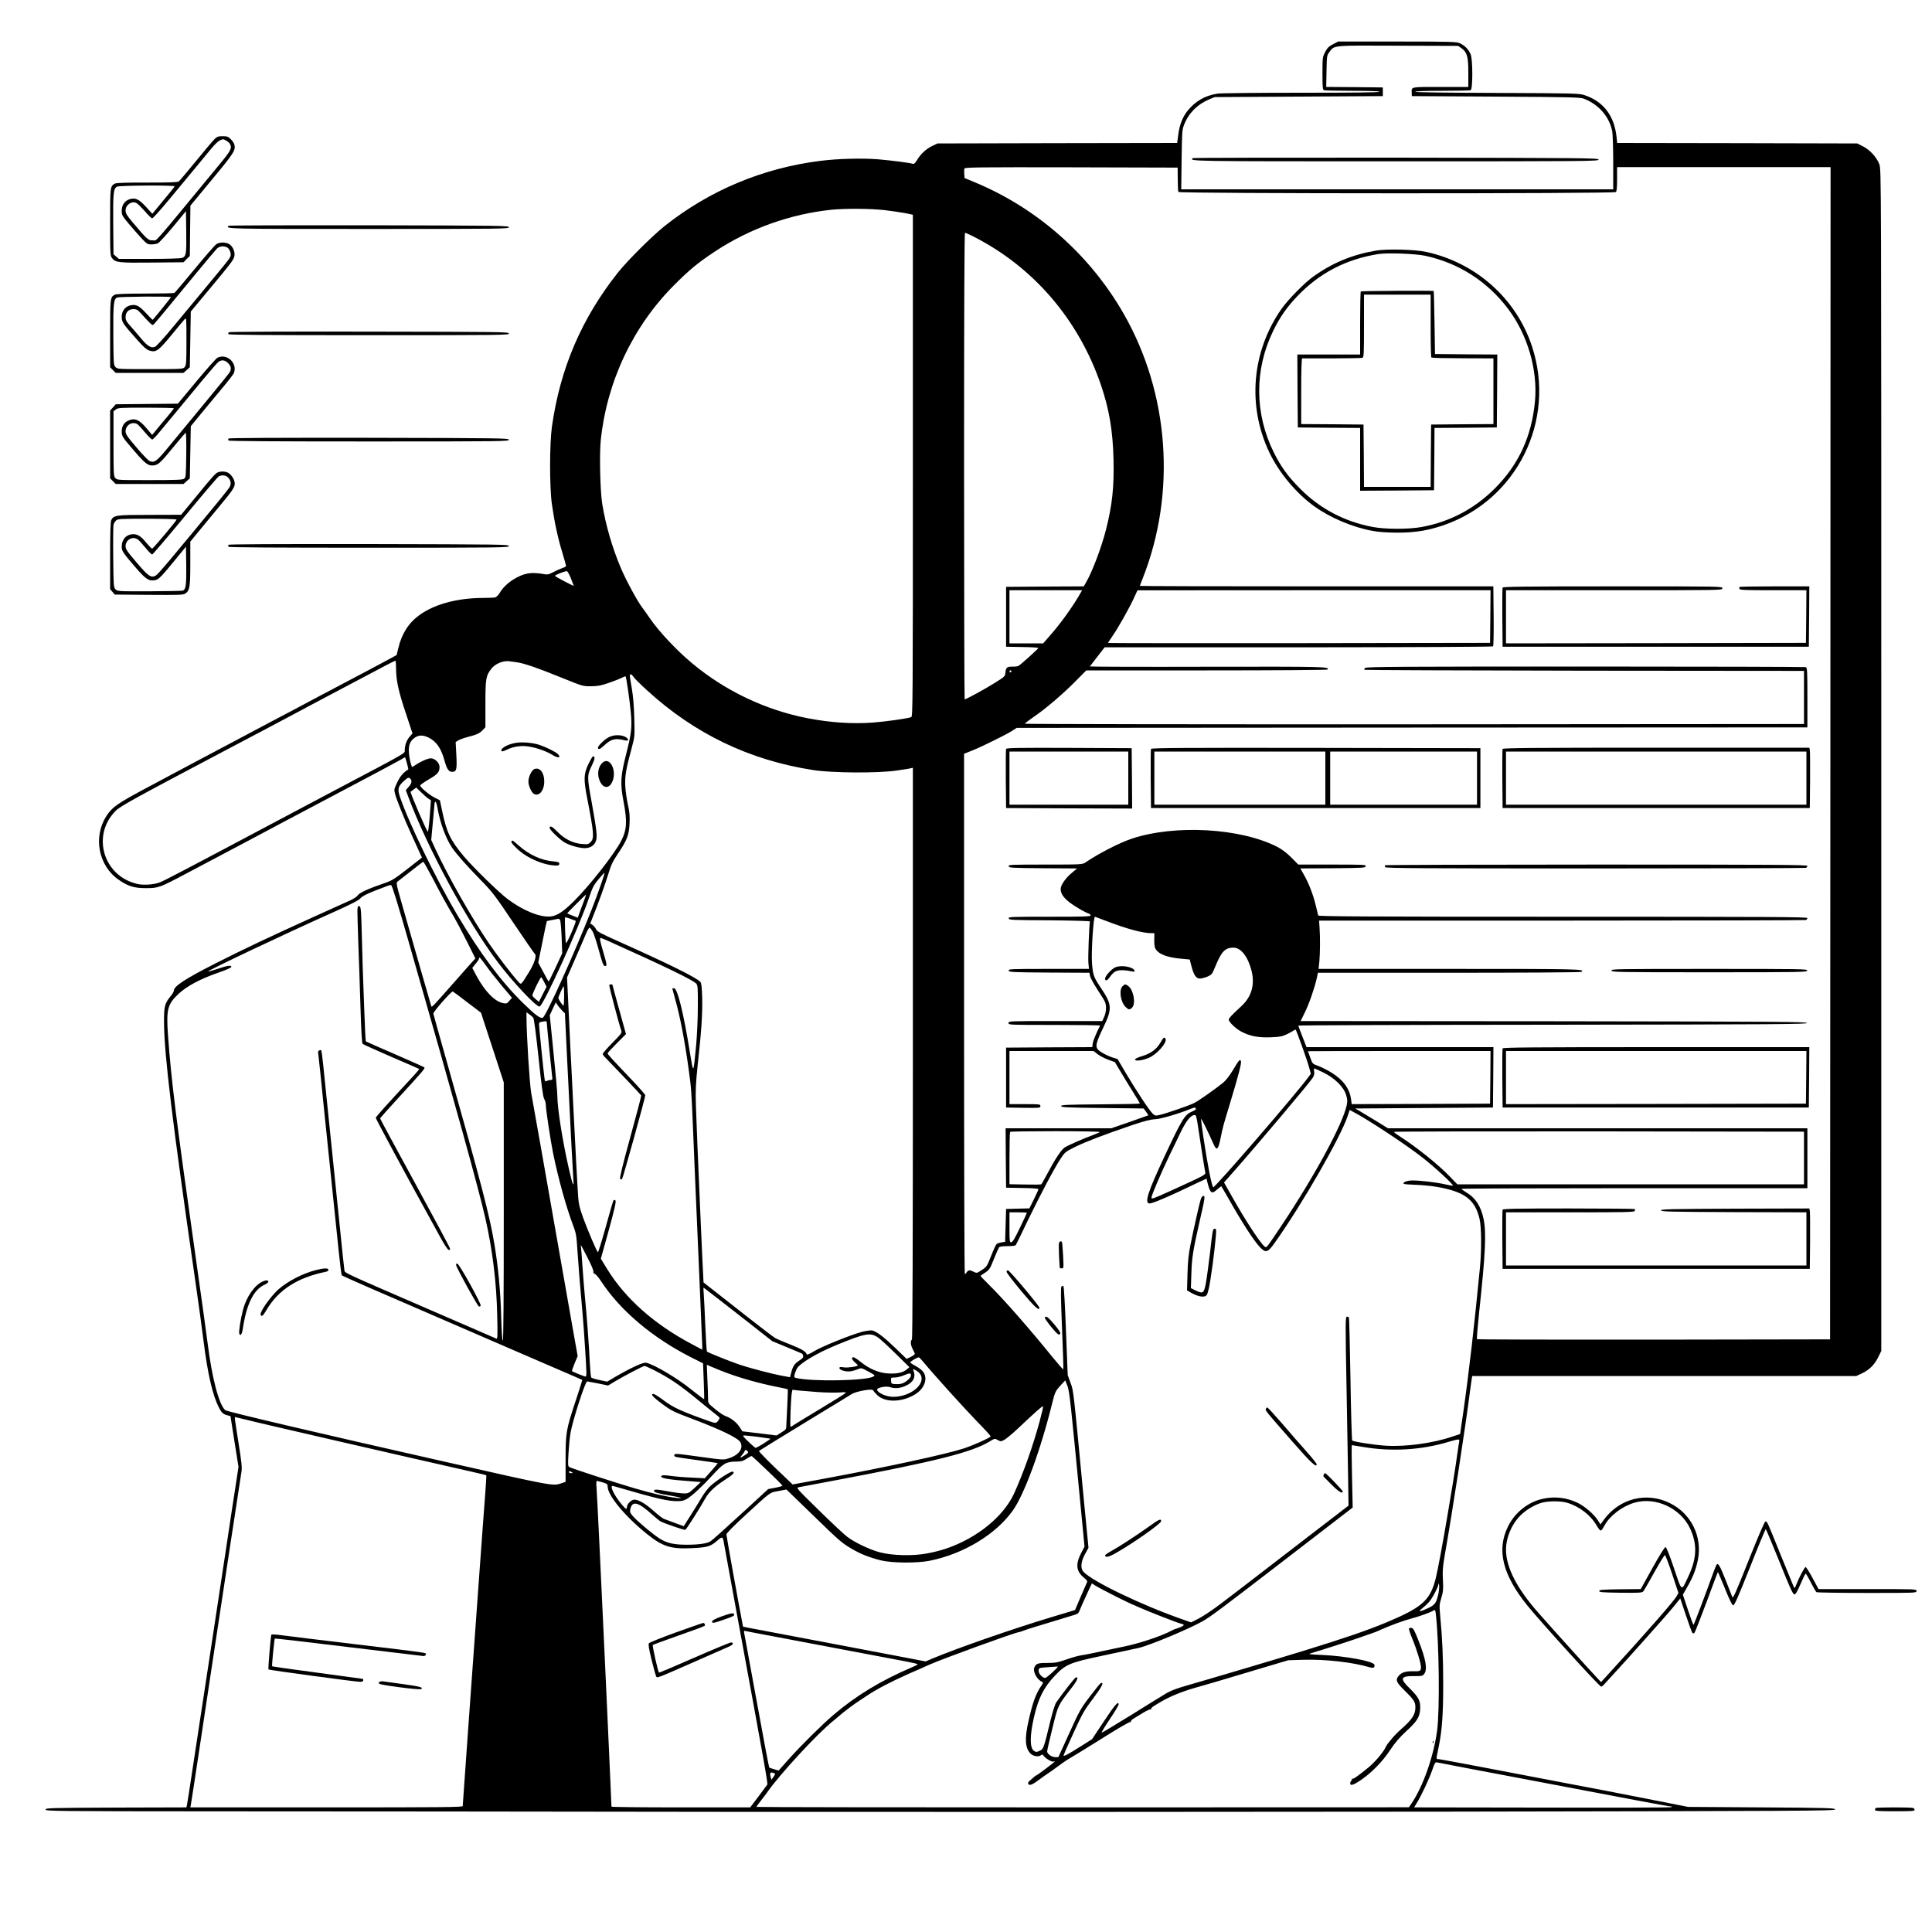 <?xml version="1.0" standalone="no"?>
<!DOCTYPE svg PUBLIC "-//W3C//DTD SVG 20010904//EN"
 "http://www.w3.org/TR/2001/REC-SVG-20010904/DTD/svg10.dtd">
<svg version="1.0" xmlns="http://www.w3.org/2000/svg"
 width="2000pt" height="2000pt" viewBox="0 0 2000 2000"
 preserveAspectRatio="xMidYMid meet">

<g transform="translate(0,2000) scale(0.1,-0.1)"
fill="#000000" stroke="none">
<path d="M13799 19542 c-43 -22 -59 -38 -81 -81 -27 -52 -28 -57 -28 -221 0
-144 2 -169 16 -174 9 -3 141 -6 295 -6 179 0 279 -4 279 -10 0 -7 -276 -10
-807 -10 -445 0 -835 -4 -868 -9 -130 -19 -233 -79 -314 -181 -50 -64 -81
-143 -94 -247 l-11 -83 -1240 -2 -1241 -3 -55 -26 c-63 -31 -120 -83 -157
-146 -18 -30 -30 -42 -42 -39 -35 11 -223 35 -361 47 -166 13 -414 7 -596 -16
-596 -74 -1148 -305 -1614 -675 -131 -105 -382 -355 -482 -480 -378 -476 -600
-995 -685 -1600 -24 -175 -25 -624 0 -798 25 -179 61 -348 107 -499 22 -73 40
-137 40 -142 0 -5 -17 -15 -37 -21 -21 -7 -63 -26 -94 -42 -55 -28 -57 -29
-124 -17 -37 6 -92 9 -123 5 -112 -13 -251 -104 -308 -202 -14 -23 -35 -45
-47 -48 -12 -3 -71 -6 -132 -6 -261 -1 -495 -64 -650 -175 -113 -80 -186 -194
-221 -342 l-18 -74 -70 -38 c-39 -22 -147 -79 -241 -129 -93 -49 -318 -168
-500 -264 -181 -97 -406 -216 -500 -265 -266 -141 -814 -432 -880 -467 -33
-18 -199 -106 -369 -197 -327 -173 -384 -213 -445 -307 -139 -217 -82 -514
127 -659 96 -67 160 -87 282 -87 129 0 141 4 420 152 429 227 597 316 665 352
39 21 185 98 325 173 140 74 361 191 491 260 130 69 352 187 495 262 142 76
265 142 272 148 7 5 14 8 16 6 5 -5 36 -123 33 -124 -48 -28 -84 -69 -114
-132 -33 -69 -35 -76 -24 -119 15 -59 94 -256 166 -414 32 -69 70 -153 85
-187 l28 -61 -150 -117 c-130 -101 -161 -121 -231 -145 -166 -56 -265 -101
-282 -127 -9 -14 -44 -38 -78 -53 -34 -16 -201 -91 -372 -168 -453 -205 -743
-342 -1020 -483 -316 -160 -435 -238 -435 -284 0 -9 -15 -35 -34 -58 -62 -76
-69 -105 -68 -272 2 -334 85 -1022 321 -2656 33 -228 74 -524 90 -656 40 -319
91 -542 154 -668 28 -57 45 -74 87 -85 l36 -10 41 -262 42 -263 -29 -190 c-17
-104 -59 -386 -95 -625 -37 -239 -109 -714 -160 -1055 -121 -794 -135 -883
-195 -1280 -27 -181 -52 -340 -55 -352 l-5 -23 -728 -2 c-683 -3 -727 -4 -730
-20 -3 -17 86 -18 1760 -19 970 0 3320 -2 5223 -5 1903 -2 5279 -1 7503 2
3706 6 4043 8 4040 23 -3 14 -76 17 -763 21 l-760 5 -420 83 c-231 46 -611
119 -845 163 -234 44 -622 118 -864 165 -241 46 -447 84 -457 84 -23 0 -24 -8
6 135 33 164 45 330 45 644 0 262 -9 475 -31 702 -10 108 -9 120 12 189 19 64
21 87 16 184 -5 93 -2 134 18 251 76 427 219 1356 264 1715 6 47 13 99 16 115
l5 30 1987 0 1988 0 56 26 c79 37 133 90 171 167 l33 67 0 6115 c0 6090 0
6115 -20 6169 -26 72 -100 152 -173 188 l-57 28 -1242 3 -1242 2 -6 58 c-23
225 -137 373 -335 438 -51 17 -115 19 -902 22 -535 2 -848 6 -848 12 0 6 107
10 279 10 154 0 286 3 295 6 23 9 23 317 0 372 -20 49 -60 90 -109 113 -38 17
-78 19 -651 19 l-612 0 -53 -28z m1330 -41 c58 -42 71 -85 71 -253 l0 -148
-289 0 c-314 0 -299 3 -297 -60 l1 -35 870 -5 c803 -5 873 -7 915 -23 153 -61
261 -187 290 -337 5 -29 10 -176 10 -326 l0 -274 -2236 0 -2236 0 4 308 c4
292 5 310 27 364 47 119 139 210 262 261 l54 22 870 5 870 5 0 45 0 45 -293 3
-293 2 3 163 c3 160 4 164 30 199 54 71 23 68 713 65 l620 -2 34 -24z m-2937
-1356 c1 -66 3 -126 6 -132 6 -18 4512 -19 4530 -1 8 8 12 53 12 135 l0 123
1105 0 1105 0 -2 -6067 -3 -6068 -1824 -3 c-1004 -1 -1828 1 -1831 5 -4 5 6
125 21 268 67 623 77 837 46 981 -28 129 -84 215 -176 269 -28 17 -51 33 -51
38 0 4 806 7 1790 7 l1790 0 0 310 0 310 -2171 0 -2171 0 -126 78 c-70 43
-147 89 -171 103 l-43 24 713 5 714 5 3 313 2 312 -967 0 -968 0 -42 108 c-24
60 -43 111 -43 115 0 4 1185 8 2633 9 2332 3 2632 5 2632 18 0 13 -299 15
-2620 18 l-2621 2 43 88 c45 90 101 253 124 355 l12 57 1356 0 c755 0 1362 4
1370 9 47 30 -12 31 -1359 31 l-1360 0 8 78 c8 89 9 245 2 350 l-5 72 2512 0
c1381 0 2519 3 2527 6 9 3 16 12 16 20 0 12 -374 14 -2530 14 -2016 0 -2531 3
-2534 13 -2 6 -14 55 -26 107 -25 107 -75 236 -126 322 l-33 58 337 2 c312 3
337 4 340 21 3 16 -19 17 -347 17 l-351 0 -72 73 c-48 48 -97 85 -143 109
-380 196 -1059 235 -1506 87 -130 -43 -344 -153 -484 -248 -29 -20 -44 -21
-413 -21 -360 0 -383 -1 -380 -17 3 -17 29 -18 356 -21 l352 -2 -51 -43 c-65
-52 -119 -129 -119 -169 0 -64 51 -121 180 -198 46 -28 95 -53 107 -56 13 -4
23 -12 23 -20 0 -12 -69 -14 -426 -14 -400 0 -425 -1 -422 -17 3 -17 32 -18
423 -20 231 -2 419 -7 418 -12 -8 -33 -21 -378 -16 -428 l6 -63 -417 0 c-392
0 -417 -1 -414 -17 3 -17 32 -18 420 -21 l416 -2 6 -34 c4 -18 38 -81 76 -139
39 -59 75 -118 80 -132 16 -41 11 -106 -10 -152 l-19 -43 -486 0 c-478 0 -485
0 -485 -20 0 -20 7 -20 476 -20 262 0 474 -3 472 -7 -39 -76 -72 -156 -76
-185 l-5 -38 -446 -2 -446 -3 0 -310 0 -310 178 -3 c172 -2 177 -2 177 18 0
19 -6 20 -160 20 l-160 0 0 275 0 275 435 0 435 0 44 -34 c24 -18 74 -44 111
-57 l66 -24 57 -95 c30 -52 89 -147 129 -211 40 -64 73 -119 73 -123 0 -3
-183 -7 -407 -8 -355 -3 -408 -5 -408 -18 0 -13 56 -16 427 -20 l427 -5 25
-34 c14 -19 25 -36 23 -37 -1 -1 -88 -32 -192 -68 l-191 -66 -547 0 -547 0 2
-307 3 -308 168 -3 c98 -1 167 -6 167 -12 0 -5 -21 -52 -47 -105 l-47 -94
-121 -3 -120 -3 -5 -170 -5 -170 -37 -6 c-20 -3 -43 -11 -51 -17 -8 -7 -33
-62 -57 -123 -42 -107 -46 -113 -96 -146 -51 -34 -53 -34 -83 -19 -40 21 -58
20 -73 -4 -7 -11 -16 -20 -20 -20 -5 0 -8 1212 -8 2694 l0 2693 83 33 c98 39
354 165 417 206 l45 29 4093 3 4092 2 0 309 c0 272 -2 310 -16 315 -9 3 -1034
6 -2278 6 -1945 0 -2265 -2 -2282 -14 -16 -12 -16 -16 -4 -20 8 -3 1034 -7
2280 -9 l2265 -2 0 -275 0 -275 -4032 -3 c-2218 -1 -4033 2 -4033 6 0 5 39 35
87 68 124 84 299 233 433 368 l115 116 1247 0 c714 0 1249 4 1252 9 19 30 -29
31 -1243 29 -671 -2 -1220 0 -1219 3 2 3 37 49 78 101 l75 97 2006 0 c1250 1
2009 5 2015 10 5 6 8 132 6 315 l-3 306 -1829 0 c-1007 0 -1830 2 -1830 5 0 2
13 37 29 77 350 886 276 1917 -199 2744 -351 611 -899 1093 -1544 1359 l-101
42 -3 43 c-2 23 -1 49 2 56 5 12 174 14 1106 12 l1101 -3 1 -120z m-3037 -320
c72 -8 167 -23 213 -31 l82 -17 0 -2598 c0 -2465 -1 -2598 -17 -2603 -50 -16
-266 -46 -398 -56 -210 -16 -446 0 -680 46 -433 85 -847 282 -1187 565 -164
136 -350 335 -441 469 -28 41 -63 91 -78 110 -48 61 -167 281 -220 405 -91
214 -159 449 -195 670 -21 135 -30 511 -15 657 63 608 334 1181 761 1608 157
158 248 232 420 346 362 239 782 389 1210 433 140 14 406 12 545 -4z m915
-270 c625 -315 1094 -860 1327 -1540 86 -254 123 -474 130 -771 7 -285 -13
-470 -77 -724 -47 -185 -141 -434 -206 -547 l-25 -43 -402 -2 -402 -3 0 -310
0 -310 168 -3 c92 -1 167 -6 166 -10 -1 -8 -182 -173 -206 -185 -8 -5 -37 -9
-63 -8 -56 1 -67 -9 -72 -63 -3 -37 -7 -41 -111 -106 -100 -63 -297 -170 -311
-170 -3 0 -6 1087 -6 2415 0 1643 3 2415 10 2415 6 0 42 -16 80 -35z m-4159
-3545 c16 -41 29 -76 29 -76 0 -1 -44 21 -97 48 -54 28 -98 53 -98 57 0 9 107
51 123 48 8 -1 27 -36 43 -77z m5264 -167 c-76 -131 -199 -302 -308 -425 l-68
-78 -175 0 -174 0 0 275 0 275 376 0 376 0 -27 -47z m4253 -225 l-3 -273
-1977 -3 c-1088 -1 -1978 0 -1978 2 0 3 20 33 44 68 60 86 172 285 221 390
l40 87 1828 1 1827 0 -2 -272z m-11328 -537 c0 -122 25 -239 101 -464 l69
-209 -29 -34 c-32 -36 -51 -89 -51 -141 0 -34 38 -12 -740 -423 -80 -42 -305
-162 -500 -265 -1073 -570 -1259 -667 -1300 -681 -66 -23 -168 -29 -231 -14
-351 83 -474 504 -221 757 48 48 191 127 1222 671 129 68 271 143 315 166 44
24 130 69 190 101 61 32 133 70 160 85 28 15 167 90 310 165 143 75 301 159
352 186 196 105 338 179 346 179 4 0 7 -35 7 -79z m1245 64 c77 -10 219 -59
465 -159 225 -91 225 -91 310 -90 69 1 103 7 180 34 52 18 112 41 133 52 22
11 41 18 43 16 8 -8 44 -258 54 -373 14 -155 7 -213 -46 -424 -61 -237 -65
-312 -29 -499 39 -205 34 -291 -23 -404 -69 -135 -324 -461 -490 -626 -108
-107 -174 -151 -239 -159 -109 -12 -286 58 -448 180 -91 68 -356 327 -453 442
-139 166 -179 248 -226 475 l-22 105 -60 31 c-59 32 -144 104 -144 123 0 6 40
34 89 63 92 53 111 75 111 129 0 42 -48 89 -90 89 -31 0 -111 -35 -163 -72
-16 -11 -29 -19 -31 -17 -10 13 -27 80 -32 134 -8 76 6 125 46 158 46 39 93
43 156 12 81 -40 130 -110 165 -237 25 -91 44 -118 80 -118 45 0 51 24 43 175
l-7 133 26 17 c15 9 61 26 104 37 90 23 119 37 153 73 l25 27 0 241 c0 263 5
291 61 364 39 51 121 86 184 78 14 -2 48 -7 75 -10z m5125 -95 c0 -5 -4 -10
-10 -10 -5 0 -10 5 -10 10 0 6 5 10 10 10 6 0 10 -4 10 -10z m-3913 -56 c9
-15 73 -78 142 -141 492 -450 1061 -723 1721 -825 197 -30 665 -33 860 -5 69
10 135 20 147 24 l23 5 0 -2954 c0 -1944 -3 -2957 -10 -2964 -17 -17 -14 -58
8 -99 12 -22 22 -45 22 -50 0 -6 -19 -20 -42 -32 l-43 -20 -115 111 c-116 112
-194 172 -240 183 -14 4 -61 -3 -106 -14 -117 -31 -425 -155 -502 -204 -37
-23 -68 -36 -70 -30 -10 30 -49 54 -167 101 -71 28 -144 59 -161 69 -17 10
-127 94 -245 186 -364 286 -494 388 -496 389 -3 2 -71 1561 -79 1831 -5 162
-2 224 19 425 38 345 50 527 46 691 -3 107 -8 151 -18 163 -37 44 -322 185
-838 416 -199 89 -233 107 -243 131 -7 15 -23 35 -36 44 l-24 15 21 53 c62
153 133 351 165 455 29 97 46 133 99 212 97 144 117 196 122 315 4 79 0 120
-17 195 -12 52 -24 138 -27 190 -6 103 7 178 67 400 31 115 31 116 26 305 -3
123 -12 231 -25 305 -11 63 -21 123 -21 133 0 25 17 21 37 -9z m-2309 -1056
c20 -20 14 -48 -18 -84 l-29 -34 25 -67 c196 -526 611 -1293 923 -1708 154
-206 398 -465 436 -465 36 0 407 815 511 1122 38 113 50 136 101 197 32 38 59
68 61 66 5 -5 -69 -217 -133 -380 -180 -457 -475 -1111 -507 -1121 -27 -8 -75
27 -204 153 -226 222 -442 510 -681 913 -219 369 -505 958 -593 1222 -27 81
-20 107 41 163 43 38 49 41 67 23z m190 -208 l23 -15 -12 -163 c-7 -89 -16
-162 -20 -162 -11 0 -186 407 -178 414 2 1 16 12 31 23 l27 20 53 -51 c29 -29
63 -58 76 -66z m91 -95 c27 -156 87 -317 152 -412 49 -71 157 -192 300 -338
117 -120 144 -155 335 -440 114 -170 214 -314 221 -320 22 -17 -7 -103 -66
-197 -84 -133 -74 -126 -113 -82 -76 86 -214 268 -297 389 -174 256 -420 688
-551 970 l-46 100 17 185 c10 102 18 191 18 198 1 6 5 12 10 12 5 0 14 -29 20
-65z m-58 -712 c92 -178 162 -304 225 -409 23 -39 84 -153 134 -253 l91 -183
-43 -47 c-24 -26 -86 -96 -139 -157 -249 -283 -269 -305 -274 -292 -5 14 -205
711 -306 1066 -58 204 -60 215 -42 227 10 7 72 56 138 108 66 52 123 96 127
96 3 1 43 -70 89 -156z m-226 -723 c472 -1647 711 -2510 779 -2810 74 -325
116 -666 123 -1004 5 -210 4 -248 -8 -244 -8 3 -103 45 -211 92 -109 47 -285
124 -390 169 -1032 447 -967 417 -973 451 -3 17 -21 186 -40 376 -36 351 -154
1501 -180 1754 -8 76 -17 141 -19 144 -3 2 -12 2 -21 -2 -12 -4 -15 -14 -10
-38 3 -18 30 -278 60 -578 31 -300 71 -691 90 -870 19 -179 46 -440 60 -580
14 -140 29 -258 33 -262 4 -4 131 -61 282 -127 878 -380 1347 -583 1515 -656
105 -45 303 -131 440 -190 138 -59 251 -109 253 -110 1 -1 -29 -96 -67 -211
-101 -304 -106 -334 -106 -611 l0 -233 -44 -15 c-89 -30 -72 -33 -1231 229
-1275 288 -2228 512 -2248 528 -64 53 -138 334 -182 688 -11 91 -68 496 -125
900 -203 1432 -253 1832 -286 2295 -19 266 -5 321 112 429 87 80 222 152 409
217 85 29 135 52 135 60 0 20 -40 14 -147 -22 -50 -17 -92 -28 -94 -26 -9 9
811 397 1306 618 178 80 252 118 270 139 18 21 61 44 150 79 163 63 153 60
169 58 10 -1 69 -193 196 -637z m1796 463 c-16 -43 -32 -85 -35 -93 -3 -8 -10
-27 -15 -42 l-10 -28 -53 21 c-29 11 -54 22 -56 24 -3 2 189 194 195 195 1 0
-10 -35 -26 -77z m-86 -193 c11 0 2 -28 -42 -131 -26 -60 -50 -105 -54 -101
-6 5 -14 234 -10 264 1 4 24 -1 51 -12 28 -11 53 -20 55 -20z m5497 -4 c207
-80 377 -126 464 -126 l34 0 -1 -68 c-1 -38 3 -78 10 -89 32 -61 123 -96 284
-109 l73 -7 17 -66 c25 -95 49 -131 87 -131 17 0 53 9 79 20 45 20 49 25 81
103 65 158 102 197 189 197 77 0 150 -93 187 -240 36 -144 0 -270 -108 -368
-94 -87 -128 -122 -128 -136 0 -25 70 -93 128 -124 89 -48 177 -65 307 -60 94
4 118 8 165 31 30 14 63 32 72 39 9 7 19 10 21 8 10 -12 118 -313 136 -380
l21 -75 -24 -33 c-110 -154 -963 -1142 -986 -1142 -14 0 -60 231 -105 534 -14
93 -23 171 -21 174 4 4 82 -155 128 -261 33 -75 49 -61 74 63 25 121 22 111
102 375 83 275 116 401 108 420 -9 25 -20 13 -81 -90 -36 -60 -74 -109 -103
-133 -72 -59 -256 -189 -299 -210 -48 -25 -281 -105 -351 -122 -51 -12 -54
-11 -79 11 -34 31 -176 247 -281 425 l-83 141 -52 16 c-29 9 -77 31 -107 49
-80 48 -80 69 6 250 102 212 99 245 -30 437 -64 96 -73 122 -82 246 -8 112 15
475 31 475 2 0 54 -20 117 -44z m-5655 12 c6 -7 13 -88 17 -179 l6 -167 -67
-145 c-38 -81 -70 -146 -73 -147 -3 0 -28 44 -56 98 l-52 97 43 213 c23 117
44 214 46 216 2 2 29 8 59 13 30 6 58 11 61 12 4 0 11 -5 16 -11z m339 -122
c11 -20 40 -108 64 -196 36 -133 47 -160 62 -160 24 0 24 5 -21 158 -27 92
-35 132 -26 132 7 0 37 -11 66 -24 610 -274 892 -411 926 -448 16 -18 18 -40
17 -237 0 -127 -8 -294 -18 -406 -29 -301 -27 -300 -65 -65 -64 399 -128 660
-163 660 -10 0 -18 -2 -18 -5 0 -2 13 -51 29 -107 50 -175 100 -433 140 -728
27 -192 29 -227 46 -635 8 -192 17 -408 20 -480 3 -71 21 -488 40 -925 19
-437 35 -810 35 -828 l0 -34 -107 57 c-390 206 -690 472 -879 780 l-64 105 82
295 c61 223 78 299 69 308 -7 7 -14 7 -20 1 -4 -5 -41 -129 -81 -277 -41 -147
-77 -264 -81 -260 -14 14 -100 215 -149 348 -38 102 -49 148 -54 215 -8 105
-31 532 -51 945 -8 171 -17 353 -20 405 -3 52 -15 283 -25 513 l-20 418 86
197 c47 108 98 225 112 260 14 34 31 61 36 59 6 -2 20 -20 32 -41z m-1104
-353 c34 -49 109 -143 165 -210 l103 -122 -27 -31 c-23 -28 -30 -31 -62 -25
-88 15 -193 123 -280 286 l-42 79 35 44 c20 23 36 48 36 55 0 20 8 12 72 -76z
m602 -171 l24 -47 -40 -78 -39 -78 -34 28 c-18 15 -34 32 -34 37 -2 18 84 194
92 189 4 -2 18 -25 31 -51z m206 -142 c0 -55 -3 -100 -7 -100 -9 0 -53 66 -53
79 0 13 49 121 55 121 3 0 5 -45 5 -100z m-1001 -67 l141 -107 24 -76 c14 -41
67 -203 118 -360 l93 -285 0 -1335 c0 -882 -3 -1336 -10 -1338 -6 -1 -12 90
-17 250 -6 255 -31 515 -69 743 -51 306 -132 616 -501 1920 -72 253 -131 465
-132 472 -2 19 187 234 201 229 7 -3 75 -53 152 -113z m977 -81 l32 -32 26
-538 c37 -748 55 -1095 61 -1177 8 -100 -7 -66 -48 115 -62 270 -117 616 -117
738 0 37 -18 241 -40 454 l-39 388 31 67 32 67 15 -25 c9 -13 30 -39 47 -57z
m-296 -77 c8 -9 28 -160 55 -413 30 -289 46 -405 58 -427 9 -16 17 -43 17 -60
0 -49 49 -371 76 -505 53 -260 136 -559 208 -748 30 -80 34 -102 45 -277 12
-179 27 -362 51 -625 6 -63 19 -238 28 -387 15 -233 16 -273 4 -273 -12 0
-127 46 -141 57 -2 1 10 37 27 79 l32 76 -45 252 c-24 138 -94 535 -155 881
-183 1042 -212 1208 -281 1591 -17 95 -49 608 -49 792 l0 43 28 -20 c16 -11
35 -27 42 -36z m140 -50 c0 -20 48 -497 55 -552 6 -39 4 -43 -15 -43 -12 0
-30 -5 -40 -10 -17 -9 -19 -5 -24 32 -10 72 -56 531 -56 554 0 22 7 25 68 33
6 0 12 -6 12 -14z m9768 -567 l-3 -273 -716 -3 -716 -2 -7 51 c-15 109 -81
200 -202 275 -42 26 -103 57 -136 69 -61 22 -61 22 -84 86 -13 35 -24 65 -24
67 0 1 425 2 945 2 l945 0 -2 -272z m-1732 51 c116 -55 213 -149 238 -231 15
-48 16 -66 7 -110 -43 -198 -328 -725 -676 -1247 -143 -213 -148 -221 -163
-221 -28 0 -197 253 -346 519 l-85 150 91 103 c244 276 798 932 829 983 13 21
17 40 13 63 -3 17 -3 32 0 32 4 0 45 -18 92 -41z m-1316 -379 c0 -6 -17 -17
-37 -25 -79 -33 -105 -75 -290 -470 -170 -364 -207 -476 -156 -483 22 -3 134
42 308 123 55 26 142 67 192 91 l93 43 10 -42 c28 -111 44 -122 100 -70 23 20
42 34 44 32 2 -2 34 -57 71 -122 143 -254 267 -445 331 -511 59 -60 79 -53
156 57 286 404 675 1083 749 1304 l21 63 29 -16 c149 -76 554 -343 723 -476
124 -96 325 -282 316 -291 -3 -3 -39 3 -81 13 -87 20 -252 40 -337 40 -55 0
-106 -20 -90 -35 4 -4 58 -8 121 -10 63 -2 159 -11 213 -20 294 -50 402 -130
450 -332 20 -82 22 -318 5 -498 -60 -620 -114 -1090 -174 -1510 l-32 -220 -85
-28 c-197 -67 -477 -105 -680 -93 -119 7 -339 41 -352 54 -4 4 -13 291 -18
637 -6 346 -13 632 -16 637 -3 4 -12 8 -20 8 -17 0 -18 -38 -4 -771 5 -294 12
-680 15 -859 l5 -326 -96 -74 c-54 -41 -150 -115 -215 -165 -65 -49 -252 -193
-416 -320 -164 -126 -332 -256 -373 -287 -41 -32 -140 -107 -220 -168 -80 -61
-182 -129 -227 -153 l-83 -42 -82 29 c-422 146 -946 398 -1033 496 -32 36 -26
104 17 182 l36 65 -44 454 c-115 1208 -110 1168 -142 1254 l-29 80 -18 455
c-9 250 -21 459 -26 464 -6 6 -13 6 -21 -2 -8 -8 -7 -114 6 -432 10 -232 16
-424 13 -426 -2 -2 -51 53 -108 123 -243 300 -513 608 -663 755 -49 48 -88 89
-85 91 2 2 24 18 49 34 42 28 50 41 89 140 24 59 48 114 53 121 7 8 38 12 89
12 51 0 80 4 85 12 5 7 59 118 121 248 134 276 277 547 342 645 44 67 50 72
146 120 109 54 304 129 590 226 133 45 197 61 245 63 60 3 252 60 370 109 35
15 50 14 50 -3z m18 -156 c20 -138 73 -477 79 -501 5 -24 -3 -28 -342 -183
-203 -92 -215 -97 -215 -76 0 21 99 253 181 424 39 81 95 197 124 257 60 123
110 181 150 171 6 -2 16 -43 23 -92z m-1013 -83 c-6 -5 -37 -18 -70 -31 -107
-39 -266 -109 -297 -131 -35 -26 -100 -124 -176 -269 -31 -58 -59 -107 -63
-110 -4 -3 -79 -4 -168 -2 l-161 3 0 268 c0 147 3 271 7 274 3 4 216 7 472 7
267 0 461 -4 456 -9z m7290 -269 l0 -272 -1795 0 -1794 0 -76 79 c-116 122
-346 306 -517 416 -35 22 -63 43 -63 48 0 4 955 6 2123 5 l2122 -3 0 -273z
m-8045 -567 c0 -3 -32 -73 -72 -155 -54 -113 -76 -150 -90 -150 -17 0 -18 11
-18 155 l0 155 90 0 c50 0 90 -2 90 -5z m-4546 -468 c38 -73 63 -134 59 -143
-3 -10 1 -17 13 -20 11 -3 40 -37 66 -77 199 -304 532 -585 934 -789 l122 -61
7 -184 c4 -101 6 -185 4 -187 -2 -2 -62 43 -133 100 -145 117 -380 257 -467
277 -29 7 -154 -50 -314 -143 l-90 -53 -79 17 c-44 9 -83 21 -86 27 -4 6 -10
72 -14 147 -8 176 -33 508 -51 687 -7 77 -19 217 -25 310 -6 94 -13 183 -15
199 -3 16 -3 28 -1 25 3 -2 34 -62 70 -132z m1558 -584 l353 -277 155 -64 c85
-36 156 -65 156 -66 1 0 4 -10 8 -21 5 -16 -4 -26 -39 -49 -49 -31 -68 -58
-85 -128 l-12 -45 -76 14 c-118 22 -346 82 -457 120 -103 36 -315 121 -327
132 -3 3 -11 125 -17 271 -6 146 -13 293 -16 328 -3 34 -4 62 -1 62 2 0 163
-125 358 -277z m1449 -240 c24 -17 107 -93 183 -168 l140 -138 -27 -23 c-39
-33 -100 -47 -192 -42 -97 5 -198 48 -287 121 -32 26 -65 47 -73 47 -25 0 -17
-26 15 -53 17 -14 30 -28 30 -30 0 -13 -103 -28 -144 -22 -38 6 -46 5 -46 -8
0 -21 72 -41 119 -32 20 3 52 13 72 21 35 15 36 15 108 -24 71 -39 73 -40 50
-53 -82 -43 -628 -53 -797 -14 -20 5 -23 10 -17 33 3 15 14 43 23 62 26 54
208 163 408 245 304 125 354 134 435 78z m470 -255 c100 -122 436 -493 562
-622 75 -76 134 -142 132 -146 -10 -16 -175 -90 -277 -124 -187 -61 -821 -198
-1483 -320 l-290 -53 -178 170 c-98 94 -174 173 -170 177 10 8 223 139 618
380 165 100 318 193 339 207 48 31 218 61 225 40 2 -6 21 -28 42 -49 81 -78
252 -76 388 5 98 58 138 160 91 232 -10 17 -45 44 -76 61 -32 17 -59 35 -61
40 -3 8 69 52 89 53 3 1 26 -23 49 -51z m-2096 -88 c168 -67 387 -130 593
-170 52 -10 95 -20 97 -22 2 -1 -1 -77 -5 -168 -5 -91 -9 -183 -10 -206 0 -38
-3 -43 -50 -72 l-51 -32 -177 22 -177 21 -30 46 c-32 49 -89 93 -145 112 -19
7 -68 39 -107 72 -72 59 -73 60 -73 107 0 26 -3 115 -7 199 l-6 153 39 -17
c21 -9 71 -29 109 -45z m-704 11 c161 -81 269 -153 449 -301 102 -83 198 -162
215 -174 29 -23 29 -23 12 -49 -21 -32 -28 -33 -98 -8 -282 100 -365 138 -461
209 -53 40 -104 72 -112 72 -36 0 -10 -30 87 -102 97 -72 114 -81 332 -163
291 -111 458 -193 480 -236 34 -64 -18 -133 -123 -166 -52 -17 -59 -16 -285
15 -265 37 -277 38 -277 17 0 -18 -2 -17 245 -51 110 -15 202 -29 204 -30 2
-2 -27 -38 -65 -80 l-68 -77 -136 7 c-74 3 -172 11 -218 18 -61 8 -86 8 -94 0
-23 -23 63 -39 327 -58 l80 -6 -63 -59 c-58 -55 -66 -59 -111 -59 -26 0 -97 9
-157 20 -130 24 -154 25 -154 6 0 -15 41 -27 184 -51 102 -17 130 -31 41 -20
-99 11 -239 44 -435 101 -195 57 -632 200 -664 216 -17 9 -18 19 -11 142 4 72
13 168 21 213 22 129 153 533 172 533 4 0 54 -10 112 -21 l105 -22 80 48 c94
56 284 155 298 155 5 0 45 -18 88 -39z m2763 -43 c70 -99 -93 -238 -278 -238
-71 0 -166 43 -166 75 0 21 93 39 131 26 51 -18 110 -13 166 14 80 36 106 92
78 159 -8 17 -6 17 23 2 17 -9 38 -26 46 -38z m-94 -18 c0 -25 -63 -78 -103
-85 -18 -4 -49 -5 -67 -3 -31 3 -35 6 -36 36 -2 31 -1 32 40 32 22 0 66 11 96
24 60 25 70 24 70 -4z m1620 -107 c22 -59 32 -154 144 -1321 l33 -343 -33 -62
c-61 -117 -55 -189 22 -255 44 -37 44 -38 30 -67 -8 -17 -37 -84 -66 -151
l-51 -121 -242 -73 c-415 -125 -980 -322 -1244 -433 l-61 -26 -314 60 c-172
33 -513 98 -758 144 -703 133 -712 134 -766 145 l-52 11 -11 57 c-38 196 -161
880 -161 897 0 13 66 80 196 200 271 249 248 232 343 250 l82 16 256 -248
c296 -288 317 -306 420 -366 91 -54 183 -90 302 -120 115 -28 372 -30 505 -4
351 71 682 271 860 519 121 171 290 630 411 1123 26 103 31 114 79 168 28 31
52 57 53 57 1 0 11 -26 23 -57z m-2580 -64 c79 -5 178 -7 220 -4 65 5 73 4 60
-8 -8 -8 -125 -81 -260 -162 -135 -81 -257 -156 -272 -166 -14 -11 -29 -19
-34 -19 -8 0 3 305 13 353 l6 30 61 -7 c34 -3 126 -11 206 -17z m2291 -308
c-70 -257 -170 -536 -263 -741 -91 -197 -292 -384 -543 -505 -117 -56 -220
-90 -358 -116 -145 -28 -356 -23 -487 11 -102 26 -264 103 -341 162 -31 24
-163 147 -293 275 -226 221 -236 231 -209 237 15 3 195 37 398 75 1031 195
1400 288 1583 401 49 30 50 30 81 13 29 -17 32 -17 68 2 20 11 80 61 133 110
190 180 265 246 268 236 2 -6 -15 -78 -37 -160z m-8203 20 c64 -17 432 -102
817 -191 385 -88 747 -171 805 -185 142 -33 511 -117 698 -159 85 -19 155 -36
156 -38 2 -2 -3 -82 -10 -178 -8 -96 -36 -488 -64 -870 -27 -382 -77 -1070
-110 -1528 -33 -459 -60 -840 -60 -848 0 -12 -200 -14 -1410 -14 l-1410 0 5
23 c3 12 36 231 75 487 38 256 106 704 150 995 44 292 128 841 185 1220 58
380 109 715 114 745 8 46 3 97 -30 304 -42 267 -42 266 -33 266 3 0 58 -13
122 -29z m5292 -176 c63 -9 119 -17 124 -18 4 -2 -27 -24 -69 -50 -42 -27 -81
-47 -85 -45 -10 4 -100 88 -119 111 -12 15 -11 17 11 17 13 0 75 -7 138 -15z
m7256 -47 c-3 -13 -10 -59 -16 -103 -46 -334 -181 -1117 -225 -1304 -57 -236
-137 -309 -515 -467 -203 -84 -415 -157 -855 -293 -269 -83 -960 -288 -1215
-361 -95 -27 -166 -54 -205 -78 -33 -19 -197 -121 -364 -225 -166 -103 -305
-186 -308 -184 -2 3 36 66 86 141 50 74 91 143 91 151 0 42 -40 -4 -153 -175
l-122 -184 -130 -82 c-127 -80 -165 -100 -165 -85 0 4 46 108 103 232 93 204
112 236 204 358 90 120 115 169 79 158 -6 -2 -57 -64 -113 -138 -96 -126 -109
-149 -214 -381 l-113 -248 -32 0 c-37 0 -84 34 -84 60 0 11 25 119 55 241 60
244 52 226 203 423 56 72 71 112 37 100 -12 -5 -144 -174 -202 -259 -11 -16
-37 -97 -57 -180 -73 -300 -73 -300 -113 -319 -32 -15 -38 -15 -59 -1 -45 29
-45 156 1 354 44 192 100 302 213 422 113 120 154 137 494 209 161 34 329 70
373 80 116 27 512 192 663 276 79 44 208 141 842 629 278 214 552 425 609 469
l104 80 -7 323 c-4 178 -5 323 -2 323 2 0 55 -9 118 -19 292 -50 603 -32 883
53 106 31 117 32 111 4z m-7366 -102 c9 -12 4 -19 -29 -40 -53 -34 -58 -33
-27 5 14 17 26 35 26 40 0 14 16 11 30 -5z m204 -200 c86 -81 156 -152 156
-155 0 -4 -33 -14 -74 -22 l-74 -14 -218 -201 c-269 -246 -353 -322 -380 -340
-33 -22 -121 -35 -244 -35 -136 0 -208 17 -283 65 -67 42 -222 172 -271 226
-32 36 -37 47 -32 73 19 96 80 81 231 -55 33 -30 71 -61 84 -68 43 -22 244
-91 255 -87 11 4 149 221 210 330 36 63 99 122 201 188 86 56 105 76 80 85
-17 7 -155 -82 -228 -146 -27 -24 -69 -79 -98 -129 -28 -47 -80 -132 -116
-188 l-65 -102 -91 33 c-51 19 -103 39 -117 44 -14 6 -60 42 -104 81 -91 82
-170 125 -210 115 -30 -7 -66 -48 -66 -75 0 -29 -12 -23 -54 27 -83 99 -131
204 -88 191 450 -131 561 -157 663 -157 46 0 71 6 98 22 58 35 164 134 273
253 111 121 135 134 248 135 44 0 64 6 100 30 25 16 48 29 52 27 3 -1 77 -69
162 -151z m-2024 -16 c12 -8 11 -10 -7 -10 -13 0 -23 5 -23 10 0 13 11 13 30
0z m318 -105 c46 -14 52 -19 52 -43 1 -93 179 -308 405 -490 163 -131 245
-158 460 -149 163 7 200 18 265 74 57 51 63 49 74 -21 4 -22 68 -372 142 -776
280 -1520 314 -1711 307 -1724 -5 -7 -46 -63 -92 -124 l-85 -112 -718 0 c-395
0 -718 3 -718 8 0 4 -11 259 -25 567 -27 595 -43 951 -80 1730 -3 61 -14 297
-25 525 -11 228 -22 445 -25 483 -4 37 -2 67 3 67 4 0 32 -7 60 -15z m8652
-1155 c-22 -96 -36 -115 -110 -149 -82 -38 -106 -40 -60 -3 19 15 50 43 68 62
36 37 101 160 104 195 0 11 3 4 6 -15 2 -19 -2 -60 -8 -90z m-3340 -26 c93
-46 171 -84 174 -84 3 0 29 -11 58 -25 85 -39 407 -165 439 -172 46 -9 43 -20
-8 -40 -27 -10 -50 -18 -53 -18 -3 -1 -18 -8 -35 -17 -102 -54 -322 -128 -480
-161 -348 -74 -410 -87 -454 -93 -25 -4 -82 -19 -126 -34 -120 -42 -133 -44
-231 -45 -94 0 -111 -7 -127 -49 -17 -44 33 -131 85 -148 8 -3 6 -13 -9 -34
-59 -83 -94 -180 -137 -375 -40 -178 -34 -274 21 -331 29 -30 88 -39 111 -16
9 9 16 5 31 -14 23 -29 86 -62 101 -53 6 3 10 4 10 1 0 -6 -181 -142 -192
-145 -5 0 -16 -9 -26 -18 -11 -10 -29 -26 -41 -36 -12 -10 -21 -23 -18 -30 8
-26 40 -16 109 36 40 30 87 63 103 73 17 11 64 44 105 75 41 31 98 69 127 85
29 16 176 107 328 202 158 100 280 170 286 166 7 -4 9 -3 6 3 -4 6 8 20 26 31
17 10 63 38 100 61 37 23 73 39 79 35 7 -4 8 -3 4 4 -4 6 13 22 41 39 26 15
55 33 64 38 88 52 209 102 344 141 88 25 180 52 205 59 86 26 217 65 490 146
l275 82 157 5 c224 7 510 -25 688 -78 38 -11 54 -2 48 26 -7 37 -297 91 -543
102 -138 6 -147 8 -110 19 154 46 448 141 540 175 61 22 115 41 120 42 6 2 35
14 65 28 86 39 239 95 310 113 78 20 197 63 226 81 21 13 22 11 28 -39 34
-298 41 -993 13 -1202 -37 -271 -147 -582 -267 -757 l-25 -37 -3377 -1 c-1858
0 -3378 2 -3378 5 0 3 21 32 48 66 26 33 54 71 62 82 126 183 522 612 685 742
27 22 61 50 75 63 26 24 152 119 182 137 9 6 49 32 89 59 104 70 250 146 434
228 88 38 185 81 215 95 129 58 867 327 923 336 12 2 35 9 51 16 16 7 73 25
125 41 53 16 157 48 231 70 74 23 152 47 173 53 24 6 42 18 47 31 9 25 47 110
97 218 l36 77 39 -25 c22 -14 116 -63 208 -110z m-3515 -419 c165 -31 509 -96
765 -145 256 -48 518 -98 583 -110 64 -12 117 -25 117 -29 0 -3 -26 -17 -58
-30 -324 -138 -583 -296 -817 -496 -115 -98 -340 -321 -461 -457 l-104 -117
-46 14 c-25 7 -48 15 -50 17 -5 5 -51 249 -164 868 -49 272 -93 508 -96 523
-5 25 -3 28 12 23 11 -3 154 -30 319 -61z m2915 -308 c0 -13 -116 -117 -130
-117 -30 0 -72 47 -68 78 3 27 4 27 93 33 50 3 93 6 98 7 4 1 7 0 7 -1z m4215
-1047 c149 -28 362 -68 475 -90 1335 -254 1631 -310 1655 -310 15 -1 17 -2 5
-8 -8 -4 -610 -6 -1338 -4 l-1323 2 26 43 c47 75 131 254 161 342 25 74 32 85
49 81 11 -2 142 -28 290 -56z m-7151 -56 c14 -5 13 -10 -6 -37 l-22 -31 -7 24
c-14 50 -6 60 35 44z"/>
<path d="M12347 18363 c-34 -33 -56 -33 2099 -33 2000 0 2105 1 2102 18 -3 16
-112 17 -2099 20 -1153 1 -2099 -1 -2102 -5z"/>
<path d="M14245 17406 c-242 -41 -445 -124 -645 -265 -92 -65 -266 -241 -335
-340 -307 -440 -355 -1001 -125 -1484 99 -209 280 -426 468 -560 166 -119 394
-215 602 -253 64 -12 147 -17 255 -18 180 0 313 21 470 74 766 259 1178 1086
924 1855 -163 494 -580 865 -1094 977 -118 26 -405 33 -520 14z m510 -54 c345
-75 641 -264 855 -547 204 -269 310 -635 280 -960 -35 -364 -168 -653 -415
-901 -212 -211 -462 -344 -755 -399 -131 -25 -380 -25 -510 0 -292 55 -545
189 -750 395 -126 126 -199 227 -273 375 -200 403 -203 857 -7 1260 69 141
140 244 250 359 229 240 505 383 838 436 95 15 384 4 487 -18z"/>
<path d="M14087 16983 c-4 -3 -7 -152 -7 -330 l0 -323 -325 0 -325 0 2 -377 3
-378 323 -3 322 -2 0 -325 0 -325 383 2 382 3 3 322 2 323 323 2 322 3 3 377
2 378 -322 2 -323 3 -5 325 c-3 179 -7 326 -8 328 -5 5 -749 1 -755 -5z m723
-358 c0 -179 3 -325 8 -326 34 -5 105 -7 355 -8 l287 -1 0 -340 0 -340 -322
-2 -323 -3 -3 -322 -2 -323 -345 0 -345 0 -2 323 -3 322 -322 3 -323 2 0 340
c0 220 4 340 10 340 6 0 145 0 310 0 165 1 307 3 315 6 13 5 15 51 15 330 l0
324 345 0 345 0 0 -325z"/>
<path d="M15555 13917 c-3 -7 -4 -147 -3 -312 l3 -300 1585 0 1585 0 3 313 2
312 -358 0 c-197 0 -361 -3 -365 -6 -3 -3 -3 -12 0 -20 4 -12 63 -14 349 -14
l344 0 -2 -272 -3 -273 -1552 -3 -1553 -2 0 275 0 275 1120 0 c1113 0 1120 0
1120 20 0 20 -7 20 -1135 20 -905 0 -1137 -3 -1140 -13z"/>
<path d="M10415 12247 c-3 -7 -4 -147 -3 -312 l3 -300 653 -3 652 -2 -2 312
-3 313 -648 3 c-516 2 -649 0 -652 -11z m1265 -302 l0 -275 -615 0 -615 0 0
275 0 275 615 0 615 0 0 -275z"/>
<path d="M11915 12247 c-3 -7 -4 -147 -3 -312 l3 -300 1705 0 1705 0 0 310 0
310 -1703 3 c-1365 2 -1704 0 -1707 -11z m1805 -302 l0 -275 -885 0 -885 0 0
275 0 275 885 0 885 0 0 -275z m1570 0 l0 -275 -760 0 -760 0 0 275 0 275 760
0 760 0 0 -275z"/>
<path d="M15555 12247 c-3 -7 -4 -147 -3 -312 l3 -300 1590 0 1590 0 3 290 c1
160 0 300 -3 313 l-5 22 -1586 0 c-1266 0 -1586 -3 -1589 -13z m3145 -302 l0
-275 -1555 0 -1555 0 0 275 0 275 1555 0 1555 0 0 -275z"/>
<path d="M14337 11043 c-4 -3 -2 -12 4 -20 10 -11 377 -13 2174 -13 1190 0
2170 3 2179 6 9 3 16 12 16 20 0 12 -324 14 -2183 14 -1201 0 -2187 -3 -2190
-7z"/>
<path d="M16682 9953 c3 -17 59 -18 1013 -18 954 0 1010 1 1013 18 3 16 -50
17 -1013 17 -963 0 -1016 -1 -1013 -17z"/>
<path d="M15555 9147 c-3 -7 -4 -147 -3 -312 l3 -300 1585 0 1585 0 3 313 2
312 -1585 0 c-1267 0 -1587 -3 -1590 -13z m3143 -299 l-3 -273 -1552 -3 -1553
-2 0 275 0 275 1555 0 1555 0 -2 -272z"/>
<path d="M15555 7477 c-3 -7 -4 -147 -3 -312 l3 -300 1590 0 1590 0 3 290 c1
160 0 300 -3 313 l-5 22 -768 -2 c-674 -3 -767 -5 -767 -18 0 -13 91 -15 753
-18 l752 -2 0 -275 0 -275 -1555 0 -1555 0 0 275 0 275 664 0 c560 0 665 2
669 14 3 8 3 17 0 20 -4 3 -312 6 -685 6 -537 0 -680 -3 -683 -13z"/>
<path d="M6303 12369 c-41 -20 -113 -89 -113 -108 0 -25 23 -18 62 20 74 70
116 81 221 54 42 -11 36 22 -8 41 -49 20 -113 17 -162 -7z"/>
<path d="M5339 12310 c-89 -15 -169 -63 -145 -87 4 -4 26 3 50 15 76 36 153
47 236 33 80 -13 183 -50 242 -88 57 -35 91 -27 52 12 -22 22 -119 70 -190 94
-69 23 -180 32 -245 21z"/>
<path d="M6092 12093 c-50 -107 -52 -158 -13 -359 70 -361 74 -412 35 -451
-24 -24 -31 -25 -89 -20 -93 7 -183 52 -256 128 -52 54 -79 67 -79 38 0 -20
111 -126 158 -152 57 -31 150 -57 205 -57 54 0 96 25 113 67 20 46 14 100 -41
409 -49 268 -49 274 6 389 29 61 31 85 8 85 -6 0 -26 -35 -47 -77z"/>
<path d="M6230 12098 c-41 -45 -50 -120 -20 -185 33 -73 91 -79 124 -15 62
120 -24 286 -104 200z"/>
<path d="M5532 12039 c-28 -11 -62 -81 -62 -129 0 -44 32 -115 58 -129 53 -28
106 36 106 129 1 90 -46 150 -102 129z"/>
<path d="M5294 11288 c-5 -7 18 -36 59 -74 105 -100 281 -174 410 -174 20 0
27 5 27 19 0 15 -10 19 -64 24 -126 12 -246 67 -359 166 -64 57 -63 56 -73 39z"/>
<path d="M3700 10563 c0 -32 4 -175 9 -318 6 -143 15 -435 22 -650 8 -263 15
-394 23 -401 6 -6 139 -66 296 -134 157 -67 287 -124 289 -126 2 -2 -21 -30
-50 -62 -301 -324 -399 -434 -399 -444 0 -10 300 -568 521 -968 32 -58 93
-170 137 -250 50 -92 85 -146 97 -149 14 -2 17 2 12 17 -2 12 -166 317 -363
679 -198 362 -359 661 -359 665 0 4 86 101 191 215 248 270 277 304 267 313
-4 5 -141 65 -303 136 -162 70 -298 130 -302 133 -4 3 -11 148 -17 321 -6 173
-13 371 -16 440 -2 69 -7 231 -10 360 -7 260 -9 280 -30 280 -12 0 -15 -13
-15 -57z"/>
<path d="M4722 6903 c5 -31 221 -422 235 -427 8 -3 16 0 19 8 7 19 -220 430
-241 434 -12 3 -16 -2 -13 -15z"/>
<path d="M3262 6850 c-130 -34 -277 -110 -376 -194 -53 -45 -144 -161 -175
-223 -17 -34 -18 -43 -7 -52 11 -9 22 3 55 59 125 210 321 335 619 396 12 2
22 11 22 19 0 20 -47 19 -138 -5z"/>
<path d="M2720 6734 c-84 -36 -170 -159 -205 -295 -24 -91 -45 -227 -38 -245
11 -29 28 -7 36 47 38 256 111 406 222 458 26 12 45 27 43 33 -6 18 -20 18
-58 2z"/>
<path d="M11545 9986 c-39 -17 -105 -90 -105 -116 0 -31 23 -23 52 20 48 69
93 80 226 54 26 -5 31 -4 26 9 -15 39 -138 60 -199 33z"/>
<path d="M11620 9790 c-38 -38 -20 -161 30 -212 34 -33 44 -34 70 -8 39 39 15
179 -37 220 -32 25 -38 25 -63 0z"/>
<path d="M12012 9206 c-39 -68 -98 -111 -189 -139 -45 -13 -73 -27 -73 -36 0
-19 80 -9 142 18 83 35 190 156 174 196 -10 26 -23 16 -54 -39z"/>
<path d="M6307 9803 c-4 -7 99 -399 123 -467 10 -28 6 -33 -90 -131 -55 -55
-100 -107 -100 -114 0 -7 6 -18 13 -25 108 -111 383 -400 385 -406 2 -5 -49
-199 -113 -431 -80 -292 -113 -425 -105 -433 6 -6 13 -7 20 0 9 9 240 840 240
866 0 7 -67 83 -148 168 -204 214 -242 256 -242 266 0 5 43 51 95 104 l95 95
-70 253 c-39 139 -70 255 -70 257 0 8 -28 6 -33 -2z"/>
<path d="M12431 7588 c-15 -46 -74 -308 -106 -468 -21 -103 -29 -176 -32 -306
l-5 -172 43 -25 c55 -31 106 -45 139 -37 21 5 28 16 42 75 18 68 61 387 74
543 6 77 5 82 -13 82 -18 0 -21 -19 -46 -242 -16 -134 -36 -281 -45 -328 -20
-99 -28 -105 -105 -69 l-49 24 5 150 c5 166 16 234 84 535 58 254 60 270 40
270 -9 0 -20 -15 -26 -32z"/>
<path d="M10963 7134 c-3 -8 -3 -68 0 -132 4 -64 7 -120 7 -124 0 -5 9 -8 21
-8 20 0 21 2 14 133 -4 72 -9 135 -12 140 -7 12 -23 8 -30 -9z"/>
<path d="M10420 6834 c0 -9 68 -98 151 -198 137 -164 189 -212 189 -174 0 20
-310 388 -326 388 -8 0 -14 -7 -14 -16z"/>
<path d="M10816 6361 c-7 -11 118 -166 140 -175 8 -3 17 1 20 9 4 9 -20 46
-62 95 -64 76 -86 92 -98 71z"/>
<path d="M13104 5415 c-7 -17 -8 -15 285 -350 183 -209 241 -262 241 -223 0 8
-48 68 -106 133 -59 66 -172 195 -251 288 -80 92 -149 167 -154 167 -5 0 -12
-7 -15 -15z"/>
<path d="M13703 4735 c-3 -9 -4 -18 -2 -20 2 -3 40 -41 84 -85 71 -71 115 -98
115 -70 0 12 -171 190 -182 190 -5 0 -11 -7 -15 -15z"/>
<path d="M11895 4198 c-125 -89 -299 -203 -387 -252 -38 -21 -68 -42 -68 -47
0 -24 35 -18 97 16 166 91 483 312 483 338 0 29 -22 20 -125 -55z"/>
<path d="M2809 3078 c-7 -18 -35 -355 -30 -360 7 -7 900 -128 949 -128 22 0
32 5 32 15 0 8 -1 15 -2 15 -2 1 -213 29 -470 64 -258 34 -470 64 -471 67 -5
5 23 282 28 287 2 2 342 -37 757 -88 414 -50 764 -92 778 -93 16 -1 25 4 28
15 4 20 58 13 -738 108 -366 44 -698 84 -738 90 -70 10 -121 13 -123 8z"/>
<path d="M3930 2590 c-11 -7 -12 -12 -4 -20 14 -14 405 -65 429 -56 40 15 -9
29 -181 52 -99 13 -190 26 -204 28 -14 3 -32 1 -40 -4z"/>
<path d="M7465 3265 c-57 -20 -91 -39 -93 -49 -5 -22 15 -20 100 10 118 41
128 46 128 60 0 21 -36 16 -135 -21z"/>
<path d="M6996 3101 c-149 -54 -274 -104 -279 -113 -7 -10 1 -62 28 -169 21
-85 42 -162 47 -171 10 -22 -7 -28 403 152 165 73 322 141 348 153 45 19 57
39 26 45 -8 1 -178 -69 -379 -157 -200 -88 -366 -158 -368 -156 -11 10 -71
280 -64 286 4 4 124 48 266 98 143 50 264 95 269 100 11 11 0 31 -16 30 -7 -1
-133 -45 -281 -98z"/>
<path d="M14586 3142 c-3 -6 12 -53 34 -106 46 -111 90 -255 90 -297 0 -37
-11 -42 -83 -40 -72 2 -117 -11 -145 -44 -39 -44 -30 -69 56 -153 97 -95 114
-120 114 -174 2 -74 -35 -130 -143 -224 -31 -27 -75 -71 -98 -99 -52 -63 -53
-64 -71 -100 -27 -52 -108 -147 -172 -200 -114 -93 -160 -125 -170 -119 -6 4
-8 2 -4 -4 3 -5 2 -12 -3 -14 -5 -1 -11 -12 -13 -23 -6 -37 30 -27 114 31 114
79 221 190 301 311 49 74 95 127 167 194 113 104 138 146 142 234 2 80 -16
115 -107 205 -108 105 -99 131 47 129 73 -1 84 1 100 21 38 47 19 155 -61 355
-37 94 -52 121 -68 123 -12 2 -24 -1 -27 -6z"/>
<path d="M14831 1964 c0 -11 3 -14 6 -6 3 7 2 16 -1 19 -3 4 -6 -2 -5 -13z"/>
<path d="M2218 18557 c-18 -18 -105 -121 -192 -228 -88 -107 -166 -200 -175
-207 -12 -9 -89 -12 -328 -12 -202 1 -319 -3 -332 -10 -51 -27 -51 -30 -51
-401 0 -334 1 -347 21 -372 34 -45 69 -49 416 -45 l323 3 32 33 33 32 3 261 3
260 224 271 c229 276 246 303 231 362 -3 14 -20 38 -37 55 -27 27 -38 31 -84
31 -48 0 -58 -4 -87 -33z m122 -12 c16 -8 34 -24 40 -34 24 -45 12 -68 -116
-223 -716 -867 -633 -773 -681 -776 -46 -3 -59 8 -207 183 -63 75 -76 96 -76
126 0 59 65 103 113 77 13 -7 52 -46 87 -85 34 -40 68 -73 76 -73 8 0 91 93
186 208 94 114 215 259 267 322 53 63 123 148 156 189 33 41 73 80 90 87 37
16 31 17 65 -1z m-532 -474 c-1 -5 -54 -71 -117 -146 l-114 -138 -66 72 c-72
79 -108 96 -165 80 -53 -15 -86 -60 -86 -119 0 -47 4 -54 77 -141 42 -50 102
-118 132 -150 51 -54 60 -59 98 -59 23 0 53 5 67 11 14 7 85 84 158 172 l133
161 3 -217 c3 -231 -1 -251 -44 -267 -14 -6 -165 -10 -339 -10 l-314 0 -28 24
-28 24 -3 306 c-3 326 2 375 40 394 28 13 601 16 596 3z"/>
<path d="M2367 17663 c-34 -33 -38 -33 1449 -33 1381 0 1455 1 1452 18 -3 16
-81 17 -1449 20 -795 1 -1449 -1 -1452 -5z"/>
<path d="M2239 17472 c-14 -9 -115 -125 -224 -257 -109 -132 -203 -243 -209
-247 -6 -4 -143 -7 -304 -7 -183 0 -299 -4 -312 -11 -49 -26 -50 -31 -50 -403
l0 -349 29 -29 29 -29 351 0 351 0 32 29 33 29 5 289 5 288 190 228 c241 290
255 309 262 350 7 45 -21 103 -58 122 -38 20 -98 19 -130 -3z m118 -37 c12 -9
25 -32 29 -51 8 -41 6 -43 -131 -209 -50 -60 -145 -175 -211 -255 -66 -80
-187 -225 -268 -323 -81 -98 -158 -182 -171 -187 -41 -16 -78 6 -146 88 -35
42 -85 100 -111 129 -39 43 -48 60 -48 90 0 51 32 83 81 83 32 0 44 -7 76 -42
94 -104 119 -128 128 -121 15 11 68 75 445 533 106 129 204 245 217 258 28 26
78 29 110 7z m-587 -511 c0 -4 -124 -159 -188 -234 -2 -3 -34 28 -70 68 -72
78 -103 94 -162 81 -55 -12 -90 -59 -90 -118 0 -55 8 -68 162 -241 62 -70 94
-98 122 -108 70 -23 93 -7 228 156 66 81 129 156 139 167 19 19 19 14 19 -227
0 -219 -2 -248 -17 -267 -18 -21 -23 -22 -357 -22 -331 0 -340 0 -360 21 -20
20 -21 31 -23 328 -2 326 3 377 40 392 24 10 557 14 557 4z"/>
<path d="M2371 16561 c-7 -5 -10 -14 -7 -20 5 -8 404 -11 1457 -11 1376 0
1450 1 1447 18 -3 16 -81 17 -1443 19 -810 2 -1446 -1 -1454 -6z"/>
<path d="M2251 16297 c-13 -6 -110 -116 -217 -244 l-193 -232 -322 -3 -321 -3
-29 -33 -29 -32 0 -351 0 -351 29 -29 29 -29 351 0 351 0 32 29 33 29 5 270 5
270 105 128 c58 70 156 189 218 263 63 75 118 146 123 159 40 102 -71 207
-170 159z m110 -56 c31 -31 36 -59 18 -93 -6 -11 -121 -153 -256 -316 -135
-164 -302 -366 -371 -450 -129 -157 -150 -174 -201 -156 -14 5 -76 68 -138
142 -97 114 -113 137 -113 168 0 62 65 103 119 75 9 -5 46 -44 80 -85 35 -42
70 -76 77 -76 7 0 43 37 80 83 38 45 120 145 184 222 64 77 180 218 259 313
78 94 152 179 164 187 33 23 66 18 98 -14z m-561 -467 c0 -3 -24 -34 -52 -68
-29 -34 -71 -84 -93 -111 -22 -27 -49 -60 -60 -73 l-20 -24 -54 64 c-80 96
-127 115 -197 82 -42 -20 -64 -59 -64 -111 1 -50 6 -58 133 -205 114 -133 144
-154 204 -145 45 8 70 32 208 201 61 75 114 135 118 136 4 0 7 -104 5 -231 -3
-215 -4 -232 -22 -245 -16 -11 -82 -14 -356 -14 -330 0 -337 0 -356 21 -18 20
-19 41 -19 356 l0 335 24 19 c22 18 43 19 312 19 159 0 289 -3 289 -6z"/>
<path d="M2365 15460 c-3 -5 -3 -14 0 -20 4 -7 500 -10 1456 -10 1376 0 1450
1 1447 18 -3 16 -81 17 -1450 20 -960 1 -1449 -1 -1453 -8z"/>
<path d="M2255 15110 c-25 -10 -51 -38 -235 -263 l-145 -176 -323 -1 c-352 0
-377 -3 -401 -56 -7 -17 -11 -133 -11 -369 l0 -344 24 -28 24 -28 352 -3 c311
-2 355 -1 377 13 47 31 53 66 53 311 l0 227 62 76 c35 42 127 153 205 248 174
209 193 237 193 278 0 38 -36 95 -70 112 -28 14 -75 16 -105 3z m103 -50 c31
-29 38 -68 20 -100 -8 -15 -65 -87 -126 -161 -480 -583 -617 -746 -639 -757
-49 -27 -76 -9 -198 134 -99 116 -115 139 -115 170 0 66 73 107 126 70 12 -8
47 -47 79 -85 31 -39 63 -71 70 -71 6 0 160 180 341 399 181 220 338 404 349
410 32 16 70 12 93 -9z m-530 -439 c-7 -20 -244 -301 -253 -301 -5 0 -32 28
-60 61 -55 67 -88 89 -135 89 -70 0 -120 -53 -120 -127 0 -47 10 -62 139 -212
111 -129 142 -149 206 -137 38 7 64 34 221 226 l99 121 3 -198 c2 -201 -4
-245 -35 -257 -8 -3 -163 -6 -345 -7 -324 -1 -331 0 -352 20 -20 21 -21 31
-24 334 -2 171 0 322 3 335 3 12 14 31 25 42 19 19 35 20 326 20 176 0 304 -4
302 -9z"/>
<path d="M2365 14360 c-3 -5 -3 -14 0 -20 4 -7 500 -10 1456 -10 1376 0 1450
1 1447 18 -3 16 -81 17 -1450 20 -960 1 -1449 -1 -1453 -8z"/>
<path d="M15973 4485 c-154 -33 -291 -142 -362 -287 -121 -244 -56 -503 204
-823 153 -187 742 -835 760 -835 7 0 25 15 40 33 15 17 53 59 84 92 141 152
567 629 628 705 l67 83 58 -173 c32 -96 62 -178 68 -184 7 -7 14 -6 21 1 6 6
62 149 125 318 62 169 115 309 117 311 2 2 34 -74 73 -169 46 -115 74 -173 85
-175 14 -2 49 78 174 392 86 218 160 396 164 396 3 0 67 -152 142 -337 109
-272 139 -338 154 -338 14 0 29 27 64 107 25 59 49 108 53 108 4 0 29 -42 54
-92 26 -51 52 -96 58 -100 6 -4 242 -8 524 -8 505 0 512 0 512 20 0 20 -7 20
-507 20 l-508 0 -60 112 c-33 61 -66 114 -73 116 -10 3 -67 -105 -104 -198 -7
-20 -11 -22 -18 -10 -4 8 -65 157 -135 330 -143 355 -141 350 -159 350 -9 0
-74 -152 -174 -402 -140 -353 -162 -400 -170 -378 -6 14 -36 90 -67 170 -58
147 -78 182 -93 165 -5 -6 -21 -44 -36 -85 -89 -247 -200 -540 -205 -540 -4 0
-30 70 -58 156 l-52 156 44 77 c59 102 90 180 111 281 49 242 -68 481 -290
590 -241 119 -520 49 -682 -171 l-36 -50 -27 43 c-40 62 -132 142 -206 179
-114 56 -237 71 -362 44z m248 -41 c129 -38 245 -128 308 -237 18 -32 37 -54
44 -51 7 2 23 26 37 52 54 101 181 198 309 236 218 64 476 -55 576 -265 77
-164 72 -311 -20 -504 -72 -153 -61 -160 -146 91 -50 147 -79 219 -88 219 -8
0 -67 -94 -135 -217 l-121 -218 -215 -2 c-183 -3 -215 -5 -215 -18 0 -13 32
-15 221 -18 196 -2 223 0 235 14 8 9 59 98 114 197 55 99 105 179 110 179 5 0
39 -89 75 -196 l65 -196 -18 -33 c-27 -50 -329 -394 -729 -831 l-54 -59 -60
64 c-57 60 -441 485 -585 649 -225 253 -338 474 -339 655 0 134 65 281 164
371 65 59 159 110 229 123 70 14 180 12 238 -5z"/>
<path d="M19417 1283 c-4 -3 -7 -12 -7 -20 0 -10 41 -13 205 -13 169 0 205 2
205 14 0 8 -7 17 -16 20 -21 8 -379 8 -387 -1z"/>
</g>
</svg>
